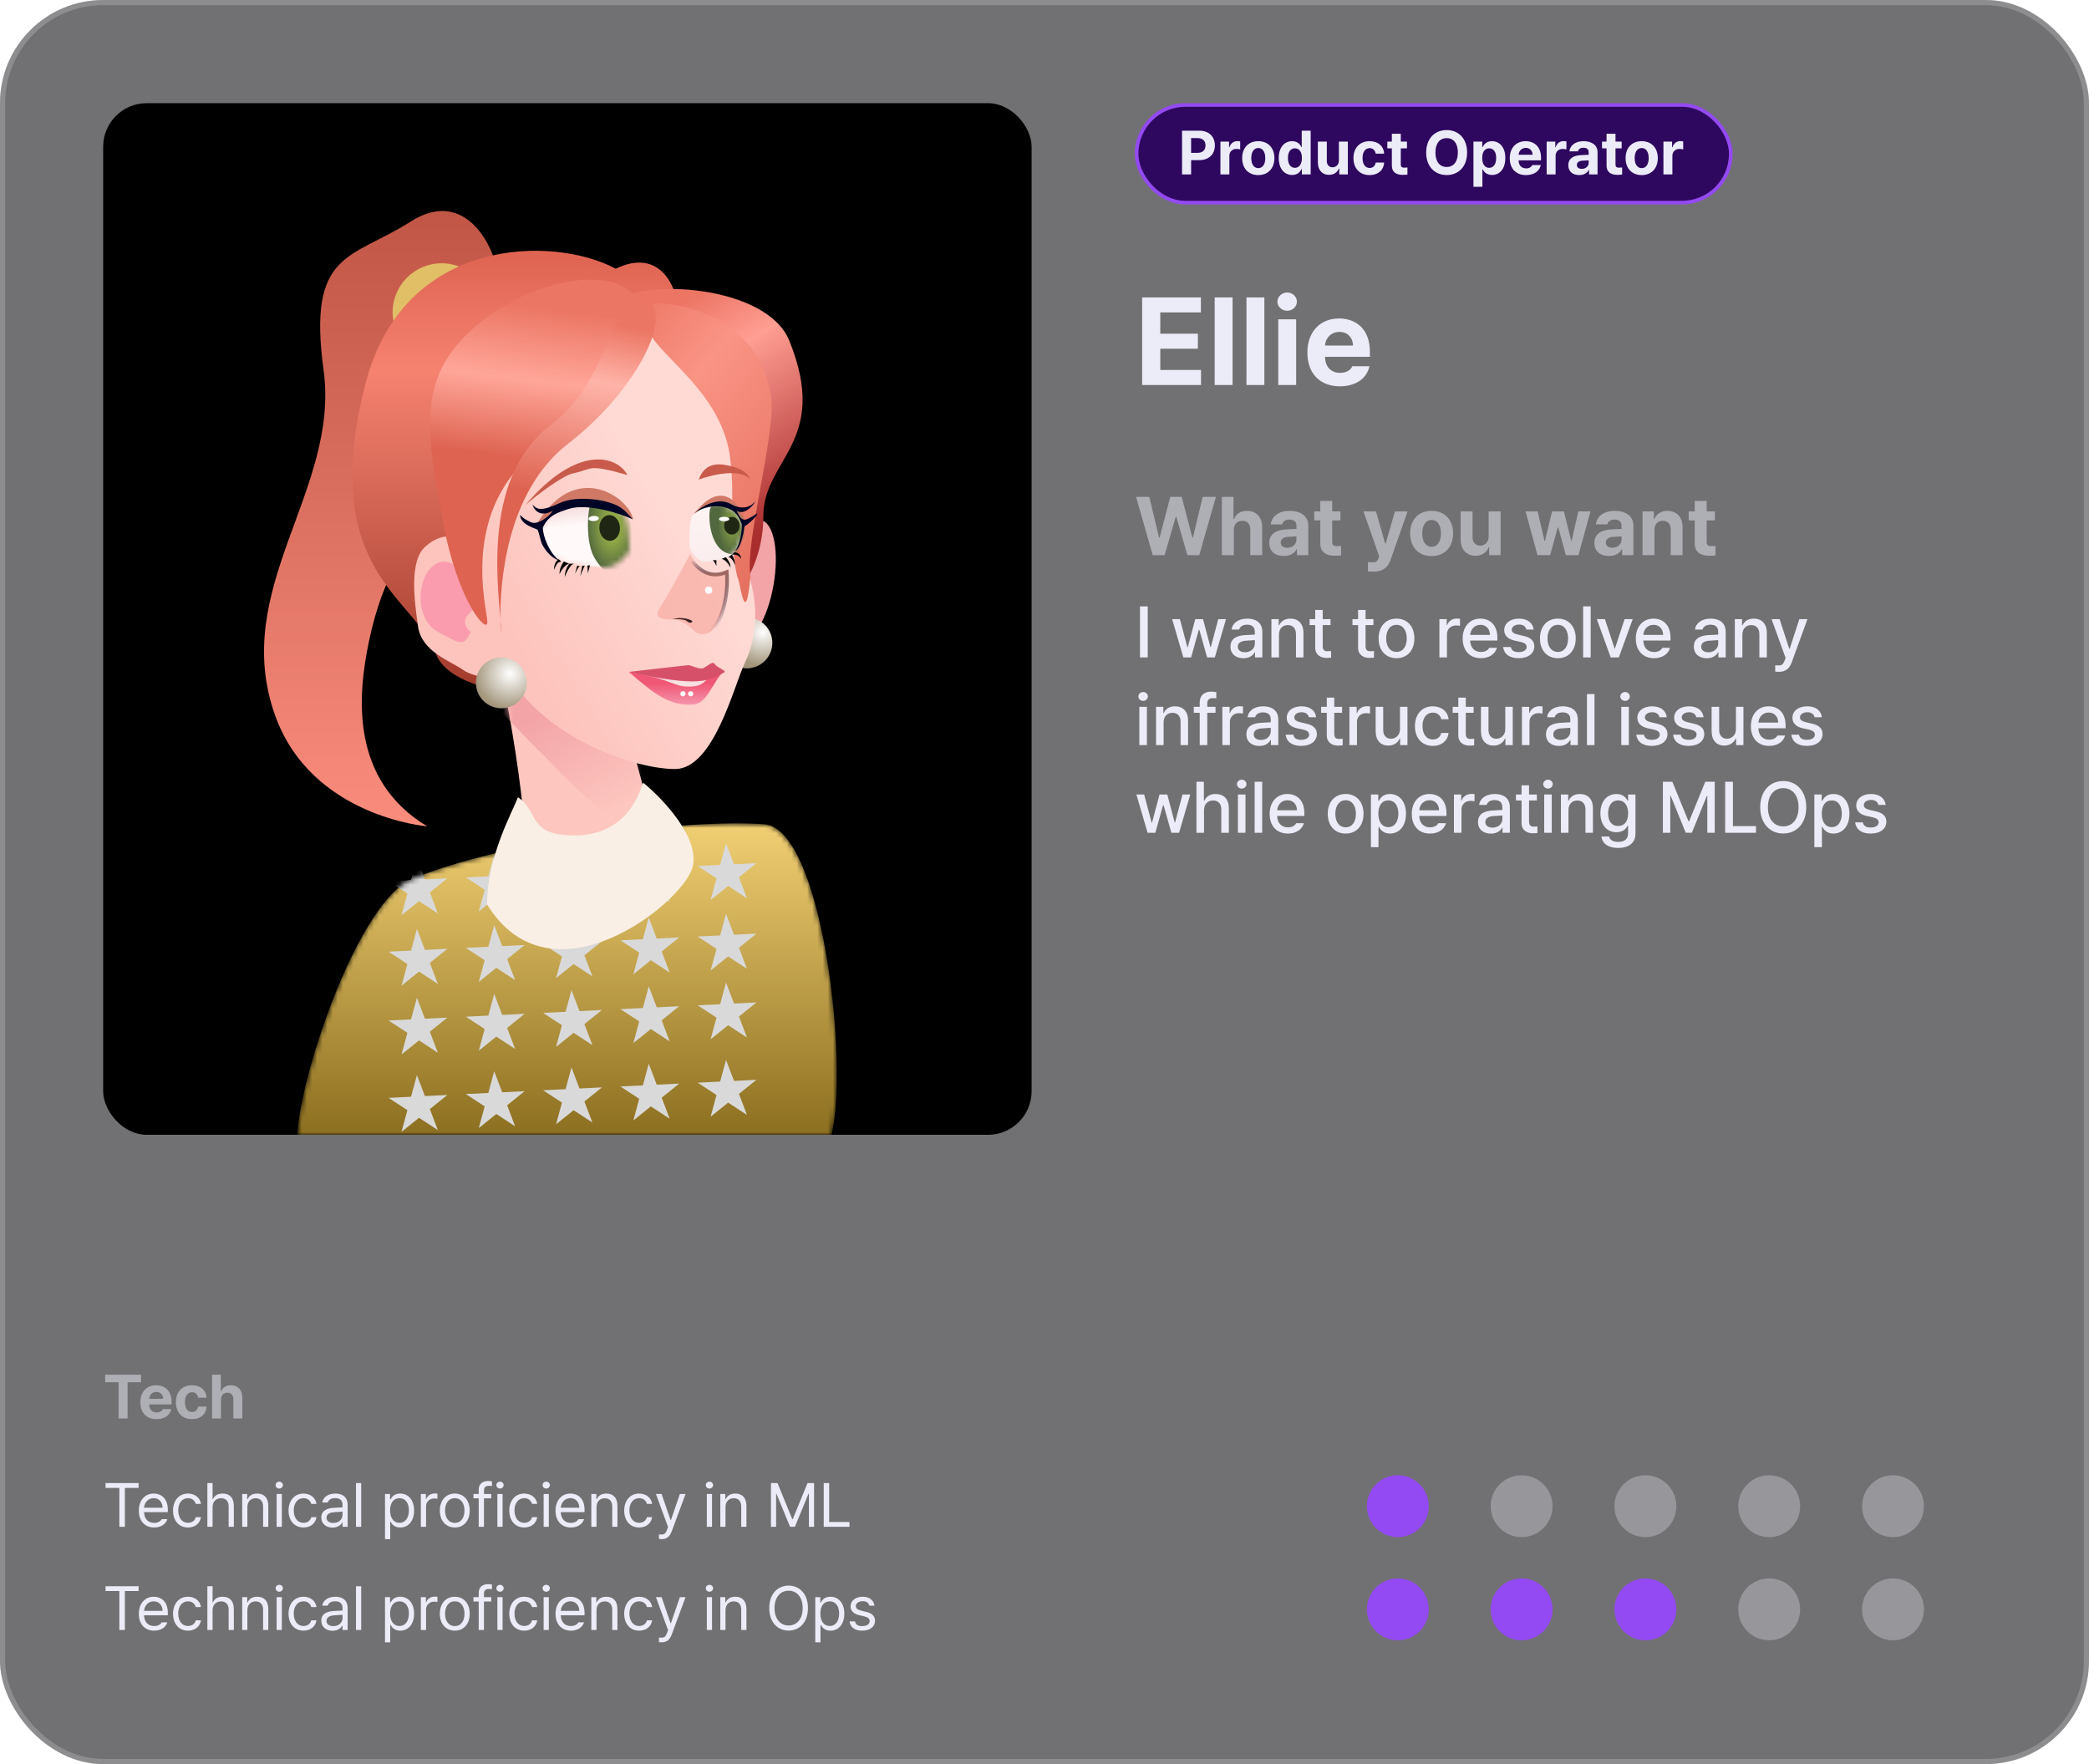 <svg width="405" height="342" viewBox="0 0 405 342" fill="none" xmlns="http://www.w3.org/2000/svg">
<g clip-path="url(#clip0_518_4633)">
<rect width="405" height="342" rx="20" fill="#131316" fill-opacity="0.6"/>
<rect x="20" y="20" width="180" height="200" rx="8.451" fill="black"/>
<ellipse cx="145.452" cy="112.648" rx="4.577" ry="11.972" transform="rotate(9.959 145.452 112.648)" fill="#F3A4A7"/>
<circle cx="144.803" cy="124.634" r="4.93" fill="url(#paint0_radial_518_4633)"/>
<path d="M100.063 172.52C104.57 169.985 99.359 140.243 96.189 125.689C103.349 125.689 117.809 126.323 118.373 128.858C118.936 131.394 125.415 155.267 128.584 166.887L112.387 193.999C106.401 187.896 95.556 175.056 100.063 172.52Z" fill="#FDC6BF"/>
<mask id="mask0_518_4633" style="mask-type:alpha" maskUnits="userSpaceOnUse" x="96" y="125" width="33" height="69">
<path d="M100.063 172.52C104.57 169.985 99.359 140.243 96.189 125.689C103.349 125.689 117.809 126.323 118.373 128.858C118.936 131.394 125.415 155.267 128.584 166.887L112.387 193.999C106.401 187.896 95.556 175.056 100.063 172.52Z" fill="#FDC6BF"/>
</mask>
<g mask="url(#mask0_518_4633)">
<path d="M127.528 132.732L132.458 162.309C132.458 162.309 125.768 166.887 109.57 150.69C93.373 134.492 89.5 129.563 89.5 129.563L93.725 119.352L127.528 132.732Z" fill="url(#paint1_linear_518_4633)"/>
</g>
<mask id="mask1_518_4633" style="mask-type:alpha" maskUnits="userSpaceOnUse" x="57" y="159" width="106" height="61">
<path d="M57.68 220C57.961 209.578 68.595 176.803 79.159 170.7C98.173 162.601 134.088 158.738 148.173 159.794C159.44 160.639 164.605 206.385 161.201 220H57.68Z" fill="url(#paint2_linear_518_4633)"/>
</mask>
<g mask="url(#mask1_518_4633)">
<path d="M57.68 220C57.961 209.578 68.595 176.803 79.159 170.7C98.173 162.601 134.088 158.738 148.173 159.794C159.44 160.639 164.605 206.385 161.201 220H57.68Z" fill="url(#paint3_linear_518_4633)"/>
<path d="M80.831 180.08L82.379 184.155L86.733 183.941L83.337 186.673L84.885 190.748L81.237 188.362L77.84 191.094L78.983 186.887L75.334 184.501L79.688 184.287L80.831 180.08Z" fill="#D9D9D9"/>
<path d="M95.813 179.345L97.362 183.419L101.716 183.206L98.319 185.938L99.868 190.013L96.22 187.626L92.823 190.358L93.965 186.152L90.317 183.765L94.671 183.552L95.813 179.345Z" fill="#D9D9D9"/>
<path d="M110.796 178.609L112.344 182.684L116.698 182.47L113.301 185.202L114.85 189.277L111.202 186.891L107.805 189.623L108.947 185.416L105.299 183.03L109.653 182.816L110.796 178.609Z" fill="#D9D9D9"/>
<path d="M125.776 177.874L127.325 181.949L131.679 181.735L128.282 184.467L129.831 188.542L126.182 186.156L122.786 188.888L123.928 184.681L120.28 182.294L124.634 182.081L125.776 177.874Z" fill="#D9D9D9"/>
<path d="M140.758 177.139L142.307 181.213L146.661 181L143.264 183.732L144.813 187.807L141.165 185.42L137.768 188.152L138.91 183.945L135.262 181.559L139.616 181.345L140.758 177.139Z" fill="#D9D9D9"/>
<path d="M80.831 166.419L82.379 170.494L86.733 170.28L83.337 173.012L84.885 177.087L81.237 174.701L77.84 177.433L78.983 173.226L75.334 170.839L79.688 170.626L80.831 166.419Z" fill="#D9D9D9"/>
<path d="M95.813 165.683L97.362 169.758L101.716 169.545L98.319 172.277L99.868 176.352L96.22 173.965L92.823 176.697L93.965 172.49L90.317 170.104L94.671 169.89L95.813 165.683Z" fill="#D9D9D9"/>
<path d="M110.796 164.948L112.344 169.023L116.698 168.809L113.301 171.541L114.85 175.616L111.202 173.23L107.805 175.962L108.947 171.755L105.299 169.369L109.653 169.155L110.796 164.948Z" fill="#D9D9D9"/>
<path d="M125.776 164.213L127.325 168.288L131.679 168.074L128.282 170.806L129.831 174.881L126.182 172.495L122.786 175.227L123.928 171.02L120.28 168.633L124.634 168.42L125.776 164.213Z" fill="#D9D9D9"/>
<path d="M140.758 163.477L142.307 167.552L146.661 167.339L143.264 170.071L144.813 174.146L141.165 171.759L137.768 174.491L138.91 170.284L135.262 167.898L139.616 167.684L140.758 163.477Z" fill="#D9D9D9"/>
<path d="M80.831 193.419L82.379 197.494L86.733 197.28L83.337 200.012L84.885 204.087L81.237 201.701L77.84 204.433L78.983 200.226L75.334 197.839L79.688 197.626L80.831 193.419Z" fill="#D9D9D9"/>
<path d="M95.813 192.683L97.362 196.758L101.716 196.545L98.319 199.277L99.868 203.352L96.22 200.965L92.823 203.697L93.965 199.49L90.317 197.104L94.671 196.89L95.813 192.683Z" fill="#D9D9D9"/>
<path d="M110.796 191.948L112.344 196.023L116.698 195.809L113.301 198.541L114.85 202.616L111.202 200.23L107.805 202.962L108.947 198.755L105.299 196.369L109.653 196.155L110.796 191.948Z" fill="#D9D9D9"/>
<path d="M125.776 191.213L127.325 195.288L131.679 195.074L128.282 197.806L129.831 201.881L126.182 199.495L122.786 202.227L123.928 198.02L120.28 195.633L124.634 195.42L125.776 191.213Z" fill="#D9D9D9"/>
<path d="M140.758 190.477L142.307 194.552L146.661 194.339L143.264 197.071L144.813 201.146L141.165 198.759L137.768 201.491L138.91 197.284L135.262 194.898L139.616 194.684L140.758 190.477Z" fill="#D9D9D9"/>
<path d="M80.831 208.419L82.379 212.494L86.733 212.28L83.337 215.012L84.885 219.087L81.237 216.701L77.84 219.433L78.983 215.226L75.334 212.839L79.688 212.626L80.831 208.419Z" fill="#D9D9D9"/>
<path d="M95.813 207.683L97.362 211.758L101.716 211.545L98.319 214.277L99.868 218.352L96.22 215.965L92.823 218.697L93.965 214.49L90.317 212.104L94.671 211.89L95.813 207.683Z" fill="#D9D9D9"/>
<path d="M110.796 206.948L112.344 211.023L116.698 210.809L113.301 213.541L114.85 217.616L111.202 215.23L107.805 217.962L108.947 213.755L105.299 211.369L109.653 211.155L110.796 206.948Z" fill="#D9D9D9"/>
<path d="M125.776 206.213L127.325 210.288L131.679 210.074L128.282 212.806L129.831 216.881L126.182 214.495L122.786 217.227L123.928 213.02L120.28 210.633L124.634 210.42L125.776 206.213Z" fill="#D9D9D9"/>
<path d="M140.758 205.477L142.307 209.552L146.661 209.339L143.264 212.071L144.813 216.146L141.165 213.759L137.768 216.491L138.91 212.284L135.262 209.898L139.616 209.684L140.758 205.477Z" fill="#D9D9D9"/>
</g>
<path d="M79.642 42.944C88.938 37.028 94.314 45.409 95.839 50.338C99.362 50.338 94.429 55.267 92.317 64.07C90.204 72.873 86.683 92.239 82.809 99.281C78.936 106.324 74.359 110.901 71.542 124.281C69.288 134.986 67.901 151.183 82.809 160.197C82.809 160.197 60.374 158.401 53.331 138.683C44.528 114.035 65.91 95.056 62.741 71.817C59.572 48.577 68.022 50.338 79.642 42.944Z" fill="url(#paint4_linear_518_4633)"/>
<circle cx="85.626" cy="60.549" r="9.507" fill="#E0BF66"/>
<path d="M70.789 74.633C78.113 45.619 107.408 45.642 119.38 52.098C128.111 47.873 131.166 55.972 131.402 59.493L113.444 129.915C112.69 136.957 87.62 135.478 84.521 126.746C80.648 115.83 61.634 110.901 70.789 74.633Z" fill="url(#paint5_linear_518_4633)"/>
<path d="M153 66C148.638 55.291 124.356 53.741 118.37 58.788C110.624 68.647 130.408 75.338 133.225 82.732C135.478 88.648 137.994 110.905 139.872 119.591C141.397 117.009 148 111 148 100C148 89 161 85.642 153 66Z" fill="url(#paint6_linear_518_4633)"/>
<path d="M145.835 94.351C146.68 89.281 146.539 82.378 135.976 68.293C125.412 54.209 100.415 69.703 95.837 76.041C91.26 82.379 91.26 105.971 89.849 104.915C88.438 103.858 85.624 103.154 82.455 105.971C79.286 108.788 80.342 116.534 81.046 121.464C81.75 126.394 87.384 128.154 89.849 129.915C91.821 131.323 97.009 131.91 99.356 132.027C106.872 143.59 123.372 149.09 130.872 149.09C138.372 149.09 142.269 133.009 144.372 128.59C147.409 122.209 146.635 115.52 144.872 110.59C143.225 105.984 144.779 100.689 145.835 94.351Z" fill="url(#paint7_linear_518_4633)"/>
<path d="M122.743 100.684C122.044 96.474 111.246 88.682 103.745 102.183C110.246 96.182 117.65 97.042 122.743 100.684Z" fill="#D07966"/>
<mask id="mask2_518_4633" style="mask-type:alpha" maskUnits="userSpaceOnUse" x="104" y="97" width="19" height="14">
<path d="M105.538 101.221C107.471 97.939 109.268 98.545 111.67 97.353C113.577 96.407 118.344 98.239 120.544 99.297C121.957 100.248 121.984 105.24 122.042 106.295C122.101 107.35 119.791 109.425 118.404 109.855C117.017 110.285 113.911 110.105 107.809 108.443C106.11 107.98 103.606 104.503 105.538 101.221Z" fill="url(#paint8_linear_518_4633)"/>
</mask>
<g mask="url(#mask2_518_4633)">
<path d="M105.538 101.221C107.47 97.939 109.267 98.544 111.669 97.352C113.576 96.406 118.343 98.238 120.543 99.297C121.957 100.248 121.983 105.24 122.042 106.295C122.1 107.349 119.79 109.424 118.403 109.854C117.017 110.284 109.273 109.419 107.808 108.443C106.343 107.466 103.605 104.503 105.538 101.221Z" fill="url(#paint9_linear_518_4633)"/>
<path d="M115.193 108.031C113.611 105.265 113.775 99.469 114.588 97.19C115.897 95.354 120.623 97.911 121.404 99.278C122.186 100.645 123.871 106.675 121.843 108.662C119.168 111.281 117.539 112.133 115.193 108.031Z" fill="url(#paint10_radial_518_4633)"/>
<ellipse cx="118.199" cy="102.354" rx="2" ry="2.5" transform="rotate(-3.195 118.199 102.354)" fill="#1F2714"/>
<ellipse cx="115.091" cy="100.525" rx="1" ry="0.5" transform="rotate(-3.195 115.091 100.525)" fill="white"/>
</g>
<path d="M108.504 108.683C106.534 107.381 105.213 103.825 105.245 102.295C106.3 99.854 108.25 99.334 110.179 98.683C113.73 97.482 120.252 99.523 122.679 100.683C121.903 99.874 120.966 98.517 119.246 97.823C115.983 96.505 111.204 96.269 108.504 97.528C104.379 99.452 103.973 98.487 103.23 97.823C103.66 99.21 104.989 100.264 107.176 99.013C106.532 100.107 104.163 101.895 102.898 101.227C101.634 100.559 101.872 100.784 100.818 99.841C100.929 101.838 104.048 102.474 104.208 102.706C104.508 103.14 104.788 104.999 105.179 105.683C105.569 106.366 106.679 108.183 108.504 108.683Z" fill="#000525"/>
<path d="M108.473 111.351C108.43 109.897 109.334 108.858 109.334 108.858L110.361 109.302C109.562 109.346 108.612 110.863 108.473 111.351Z" fill="black"/>
<path d="M107.422 110.468C107.338 108.97 108.309 108.415 108.309 108.415L108.836 108.886C108.037 108.931 107.866 109.441 107.422 110.468Z" fill="black"/>
<path d="M109.503 111.854C109.46 110.399 110.362 109.302 110.362 109.302L111.361 109.268C110.563 109.312 109.642 111.365 109.503 111.854Z" fill="black"/>
<path d="M111.472 111.243L111.888 109.717L112.388 109.711C111.917 110.238 111.472 111.243 111.472 111.243Z" fill="black"/>
<path d="M112.497 111.686C112.498 111.708 112.886 109.683 112.886 109.683L113.379 109.656C113.381 109.654 113.384 109.654 113.385 109.655L113.379 109.656C113.28 109.716 112.498 111.707 112.497 111.686Z" fill="black"/>
<path d="M113.968 111.126L113.885 109.628L114.384 109.6L113.968 111.126Z" fill="black"/>
<path d="M92.67 114.423C93.727 116.183 92.32 117.592 90.911 119C89.024 120.887 91.268 122.521 91.263 122.521C89.857 125.337 89.501 124.985 84.924 122.521C80.346 120.056 80.698 111.958 84.219 109.493C87.741 107.028 91.614 112.662 92.67 114.423Z" fill="#FA9CAE"/>
<path d="M129.64 130.952C134.41 131.25 135.963 131.66 137.872 130.591C135.407 132.703 137.651 133.607 134.922 133.769C130.456 134.035 124.2 132.434 122.598 130.248C124.566 131.232 127.078 130.792 129.64 130.952Z" fill="#F7E0E0"/>
<path d="M104.372 87.09C116.767 77.513 127.337 67.081 124.872 63.09C124.872 48.604 100.972 53.515 89.499 65.83C80.872 75.09 83.056 85.597 85.873 101.09C88.689 116.583 94.489 123.09 94.489 120.59C94.489 118.09 88.879 99.062 104.372 87.09Z" fill="url(#paint11_linear_518_4633)"/>
<g filter="url(#filter0_d_518_4633)">
<path d="M151.504 75C149.331 59.488 133.659 56.635 128.971 56.797C121.01 63.516 141.295 69.908 143.531 86.591C144.62 94.719 143.135 102.582 145.003 110.091C145.341 109.591 146.519 121.091 147.487 109.591C146.381 103.178 152.467 81.867 151.504 75Z" fill="url(#paint12_linear_518_4633)"/>
</g>
<path d="M101.873 97.903C111.873 86.09 119.644 88.316 121.642 92.086C113.669 89.823 115.009 90.965 111.077 91.777C109.126 92.18 104.114 95.927 101.873 97.903Z" fill="#C85B4B"/>
<path d="M144.313 101.39C143.69 96.993 139.247 92.683 134.247 100.183C140.849 97.249 139.25 97.673 144.313 101.39Z" fill="#D07966"/>
<path d="M143.596 100.732C142.304 98.005 141.227 98.611 139.72 97.702C138.524 96.981 135.675 98.784 134.368 99.799C133.537 100.683 133.691 104.974 133.691 105.883C133.691 106.792 135.146 108.496 136.007 108.799C136.868 109.102 141.227 108.307 142.088 107.398C142.95 106.489 144.888 103.459 143.596 100.732Z" fill="url(#paint13_linear_518_4633)"/>
<mask id="mask3_518_4633" style="mask-type:alpha" maskUnits="userSpaceOnUse" x="133" y="97" width="12" height="13">
<path d="M143.598 100.732C142.306 98.005 141.229 98.611 139.722 97.702C138.526 96.981 135.677 98.784 134.37 99.799C133.539 100.683 133.693 104.974 133.693 105.883C133.693 106.792 135.201 108.913 136.062 109.216C136.923 109.519 141.229 108.307 142.09 107.398C142.952 106.489 144.89 103.459 143.598 100.732Z" fill="#EDF1FA"/>
</mask>
<g mask="url(#mask3_518_4633)">
<path d="M144.044 104.653C145.422 102.714 144.618 98.391 144.044 96.472C143.182 94.957 138.127 97.34 137.697 98.552C137.266 99.764 137.356 107.503 142.483 107.503C145.3 107.503 142.321 107.077 144.044 104.653Z" fill="url(#paint14_radial_518_4633)"/>
</g>
<path d="M142.519 106.792C143.389 105.788 143.883 102.954 143.811 101.641C143.032 99.448 142.022 98.822 140.721 98.413C138.57 97.738 135.938 98.451 134.552 99.52C135.844 98.308 139.075 96.247 141.659 97.702C144.243 99.157 145.89 97.954 146.389 97.183C146.174 97.991 144.211 99.989 142.833 99.019C143.264 99.928 143.699 101.137 144.889 100.625C145.889 100.194 146.752 99.52 146.824 99.52C146.824 100.194 144.631 101.944 144.458 101.944C144.243 101.944 144.243 103.156 144.028 103.762C143.812 104.368 143.595 106.186 142.519 106.792Z" fill="#000525"/>
<ellipse cx="1.5" cy="1.721" rx="1.5" ry="1.721" transform="matrix(-1 0 0 1 143.389 100.194)" fill="#1F2714"/>
<ellipse cx="1" cy="0.43" rx="1" ry="0.43" transform="matrix(-1 0 0 1 141.389 100.194)" fill="white"/>
<path d="M142.513 109.61C142.479 108.358 141.889 107.509 141.889 107.509L141.196 108.018C141.896 108.018 142.367 109.196 142.513 109.61Z" fill="black"/>
<path d="M143.674 108.369C143.674 107.078 142.389 107.078 142.389 107.078L141.889 107.508H141.889C142.589 107.508 143.236 107.508 143.674 108.369Z" fill="black"/>
<path d="M141.639 110.089C141.605 108.838 140.696 108.018 140.696 108.018L139.889 108.368C140.589 108.368 141.493 109.676 141.639 110.089Z" fill="black"/>
<path d="M138.889 109.739V108.604H138.196C138.634 109.034 138.889 109.739 138.889 109.739Z" fill="black"/>
<path d="M135.477 92.969C138.448 91.889 143.654 90.818 145.491 92.969C144.85 91.347 143.022 90.549 140.555 90.128C138.089 89.707 136.323 90.541 135.477 92.969Z" fill="#C85B4B"/>
<path d="M100.416 154.563C99.359 157.38 94.43 166.042 94.43 175.338C106.754 195.408 132.106 175.338 134.218 168.295C135.909 162.662 128.585 154.915 124.711 151.746C124.125 152.92 122.058 161.957 111.331 161.957C102.176 161.957 104.641 157.38 100.416 154.563Z" fill="#F9EFE4"/>
<path d="M132.81 133.084C137.58 133.382 135.873 131.091 140.204 130.248C138.092 132.361 137.102 136.428 134.373 136.591C129.907 136.856 127.176 134.826 121.895 130.248C122.817 130.402 126.026 131.029 127.873 131.591C130.256 132.315 131.367 132.994 132.81 133.084Z" fill="url(#paint15_linear_518_4633)"/>
<circle cx="132.402" cy="134.5" r="0.5" fill="white"/>
<circle cx="133.902" cy="134.5" r="0.5" fill="white"/>
<circle cx="137.386" cy="114.422" r="0.704" fill="white"/>
<path d="M121.895 130.256C135.979 133.417 137.622 131.899 140.557 130.256C140.275 129.693 139.031 129.49 138.444 128.583C138.092 128.231 137.035 129.192 136.331 129.544C135.768 129.826 134.453 129.17 133.514 128.935L121.895 130.256Z" fill="#D7506A"/>
<g filter="url(#filter1_f_518_4633)">
<path d="M140.907 110.902C136.964 112.592 134.842 109.337 133.785 107.459C131.321 112.036 129.21 115.91 127.802 118.022C126.394 120.135 129.563 120.135 130.619 120.135C131.675 120.135 133.084 120.839 134.492 122.248C135.619 123.374 137.126 122.9 137.738 122.521C140.837 119.423 141.142 113.484 140.907 110.902Z" fill="#F5A69C" fill-opacity="0.6"/>
</g>
<path d="M133.49 107.591C134.547 109.469 136.965 112.592 140.909 110.901C141.144 113.484 140.838 119.423 137.74 122.521" stroke="url(#paint16_linear_518_4633)" stroke-width="0.704" stroke-linecap="round"/>
<path d="M130.344 120.056C132.034 119.492 133.865 120.055 134.217 120.407C134.217 120.759 133.659 120.904 133.161 120.407C132.809 120.055 130.931 119.938 130.344 120.056Z" fill="#3A2323"/>
<circle cx="137.388" cy="114.422" r="0.704" fill="white"/>
<circle cx="97.197" cy="132.38" r="4.93" fill="url(#paint17_radial_518_4633)"/>
<g filter="url(#filter2_d_518_4633)">
<path d="M126.658 57.503C129.122 61.494 122.552 74.426 110.158 84.003C98.01 93.391 96.92 111.421 97.016 118.044C97.1 119.059 97.158 119.893 97.158 120.503C97.158 120.827 97.042 119.868 97.016 118.044C96.341 109.915 94.003 90.161 106.658 80.503C120.038 70.292 116.876 53.92 126.658 57.503Z" fill="url(#paint18_linear_518_4633)"/>
</g>
<rect x="220.352" y="20.352" width="115.197" height="18.93" rx="9.465" fill="#2E075F"/>
<rect x="220.352" y="20.352" width="115.197" height="18.93" rx="9.465" stroke="#944AF2" stroke-width="0.704"/>
<path d="M229.166 33.817V25.333H232.494C234.422 25.333 235.529 26.523 235.529 28.192C235.529 29.886 234.404 31.052 232.447 31.052H230.924V33.817H229.166ZM230.924 29.634H232.166C233.209 29.634 233.719 29.048 233.713 28.192C233.719 27.349 233.209 26.78 232.166 26.774H230.924V29.634ZM236.607 33.817V27.454H238.283V28.556H238.354C238.582 27.776 239.174 27.36 239.889 27.36C240.064 27.36 240.287 27.384 240.439 27.419V28.966C240.275 28.913 239.941 28.872 239.701 28.872C238.916 28.872 238.336 29.417 238.342 30.196V33.817H236.607ZM243.943 33.946C242.021 33.94 240.82 32.622 240.826 30.653C240.82 28.69 242.021 27.372 243.943 27.372C245.871 27.372 247.066 28.69 247.072 30.653C247.066 32.622 245.871 33.94 243.943 33.946ZM242.584 30.653C242.584 31.767 243.047 32.593 243.955 32.599C244.84 32.593 245.309 31.767 245.303 30.653C245.309 29.534 244.84 28.696 243.955 28.696C243.047 28.696 242.584 29.534 242.584 30.653ZM250.506 33.923C249.053 33.923 247.916 32.769 247.916 30.642C247.916 28.462 249.1 27.372 250.506 27.372C251.572 27.372 252.082 28.005 252.311 28.52H252.369V25.333H254.104V33.817H252.393V32.798H252.311C252.07 33.325 251.543 33.923 250.506 33.923ZM249.697 30.63C249.691 31.755 250.166 32.534 251.045 32.54C251.912 32.534 252.404 31.778 252.404 30.63C252.404 29.487 251.918 28.755 251.045 28.755C250.16 28.755 249.691 29.523 249.697 30.63ZM259.576 31.11V27.454H261.311V33.817H259.646V32.669H259.576C259.289 33.407 258.604 33.899 257.643 33.899C256.371 33.899 255.498 32.997 255.498 31.509V27.454H257.232V31.204C257.232 31.96 257.666 32.429 258.346 32.435C258.979 32.429 259.576 31.977 259.576 31.11ZM265.518 33.946C263.566 33.94 262.395 32.593 262.4 30.653C262.395 28.708 263.59 27.372 265.518 27.372C267.158 27.372 268.271 28.327 268.342 29.786H266.713C266.607 29.159 266.197 28.726 265.541 28.72C264.709 28.726 264.158 29.423 264.158 30.63C264.158 31.86 264.697 32.563 265.541 32.563C266.15 32.563 266.602 32.183 266.713 31.509H268.342C268.266 32.95 267.205 33.94 265.518 33.946ZM272.771 27.454V28.755H271.576V31.86C271.57 32.37 271.822 32.493 272.174 32.505C272.35 32.505 272.654 32.487 272.865 32.47V33.841C272.678 33.87 272.367 33.905 271.939 33.899C270.686 33.905 269.83 33.343 269.842 32.106V28.755H268.963V27.454H269.842V25.931H271.576V27.454H272.771ZM284.432 29.575C284.432 32.347 282.715 33.935 280.471 33.935C278.209 33.935 276.498 32.335 276.498 29.575C276.498 26.804 278.209 25.216 280.471 25.216C282.715 25.216 284.432 26.804 284.432 29.575ZM278.291 29.575C278.291 31.386 279.152 32.37 280.471 32.376C281.777 32.37 282.645 31.386 282.639 29.575C282.645 27.759 281.777 26.78 280.471 26.774C279.152 26.78 278.291 27.759 278.291 29.575ZM285.662 36.208V27.454H287.373V28.52H287.443C287.684 28.005 288.188 27.372 289.26 27.372C290.666 27.372 291.844 28.462 291.838 30.642C291.844 32.769 290.713 33.923 289.26 33.923C288.223 33.923 287.689 33.325 287.443 32.798H287.396V36.208H285.662ZM287.361 30.63C287.355 31.778 287.848 32.534 288.709 32.54C289.594 32.534 290.074 31.755 290.068 30.63C290.074 29.523 289.605 28.755 288.709 28.755C287.842 28.755 287.355 29.487 287.361 30.63ZM295.846 33.946C293.895 33.94 292.699 32.681 292.705 30.665C292.699 28.702 293.912 27.372 295.775 27.372C297.445 27.372 298.764 28.427 298.764 30.595V31.087H294.416C294.416 32.048 294.984 32.64 295.881 32.645C296.473 32.64 296.895 32.382 297.064 32.001H298.717C298.471 33.179 297.416 33.94 295.846 33.946ZM294.416 29.997H297.123C297.117 29.224 296.584 28.667 295.811 28.673C295.014 28.667 294.451 29.265 294.416 29.997ZM299.854 33.817V27.454H301.529V28.556H301.6C301.828 27.776 302.42 27.36 303.135 27.36C303.311 27.36 303.533 27.384 303.686 27.419V28.966C303.521 28.913 303.188 28.872 302.947 28.872C302.162 28.872 301.582 29.417 301.588 30.196V33.817H299.854ZM304.049 32.036C304.055 30.618 305.191 30.155 306.416 30.079C306.873 30.05 307.729 30.009 307.998 29.997V29.481C307.992 28.948 307.629 28.644 306.979 28.638C306.387 28.644 306.018 28.907 305.924 29.341H304.271C304.377 28.239 305.338 27.372 307.025 27.372C308.414 27.372 309.727 27.993 309.721 29.528V33.817H308.08V32.938H308.033C307.723 33.524 307.113 33.94 306.17 33.935C304.951 33.94 304.055 33.296 304.049 32.036ZM305.713 31.989C305.713 32.476 306.105 32.733 306.662 32.739C307.453 32.733 308.004 32.218 307.998 31.544V31.081C307.734 31.093 306.99 31.134 306.697 31.157C306.094 31.21 305.713 31.497 305.713 31.989ZM314.396 27.454V28.755H313.201V31.86C313.195 32.37 313.447 32.493 313.799 32.505C313.975 32.505 314.279 32.487 314.49 32.47V33.841C314.303 33.87 313.992 33.905 313.564 33.899C312.311 33.905 311.455 33.343 311.467 32.106V28.755H310.588V27.454H311.467V25.931H313.201V27.454H314.396ZM318.275 33.946C316.354 33.94 315.152 32.622 315.158 30.653C315.152 28.69 316.354 27.372 318.275 27.372C320.203 27.372 321.398 28.69 321.404 30.653C321.398 32.622 320.203 33.94 318.275 33.946ZM316.916 30.653C316.916 31.767 317.379 32.593 318.287 32.599C319.172 32.593 319.641 31.767 319.635 30.653C319.641 29.534 319.172 28.696 318.287 28.696C317.379 28.696 316.916 29.534 316.916 30.653ZM322.494 33.817V27.454H324.17V28.556H324.24C324.469 27.776 325.061 27.36 325.775 27.36C325.951 27.36 326.174 27.384 326.326 27.419V28.966C326.162 28.913 325.828 28.872 325.588 28.872C324.803 28.872 324.223 29.417 324.229 30.196V33.817H322.494Z" fill="#ECECF8"/>
<path d="M221.43 74.634V57.665H232.82V60.571H224.945V64.696H232.234V67.603H224.945V71.728H232.844V74.634H221.43ZM238.961 57.665V74.634H235.492V57.665H238.961ZM245.125 57.665V74.634H241.656V57.665H245.125ZM247.82 74.634V61.907H251.289V74.634H247.82ZM247.656 58.485C247.656 57.501 248.512 56.716 249.555 56.704C250.586 56.716 251.441 57.501 251.43 58.485C251.441 59.446 250.586 60.243 249.555 60.243C248.512 60.243 247.656 59.446 247.656 58.485ZM259.75 74.892C255.848 74.88 253.457 72.36 253.469 68.329C253.457 64.403 255.883 61.743 259.609 61.743C262.949 61.743 265.586 63.852 265.586 68.189V69.173H256.891C256.891 71.095 258.027 72.278 259.82 72.29C261.004 72.278 261.848 71.763 262.188 71.001H265.492C265 73.356 262.891 74.88 259.75 74.892ZM256.891 66.993H262.305C262.293 65.446 261.227 64.333 259.68 64.345C258.086 64.333 256.961 65.528 256.891 66.993Z" fill="#ECECF8"/>
<path d="M223.484 107.634L220.25 96.321H222.812L224.719 104.228H224.812L226.891 96.321H229.094L231.172 104.243H231.266L233.172 96.321H235.734L232.5 107.634H230.203L228.047 100.165H227.953L225.781 107.634H223.484ZM239.203 102.728V107.634H236.891V96.321H239.141V100.634H239.234C239.625 99.642 240.477 99.04 241.766 99.04C243.539 99.04 244.703 100.235 244.703 102.228V107.634H242.391V102.634C242.391 101.579 241.828 100.962 240.859 100.962C239.883 100.962 239.203 101.61 239.203 102.728ZM246.078 105.259C246.086 103.368 247.602 102.751 249.234 102.649C249.844 102.61 250.984 102.556 251.344 102.54V101.853C251.336 101.142 250.852 100.735 249.984 100.728C249.195 100.735 248.703 101.087 248.578 101.665H246.375C246.516 100.196 247.797 99.04 250.047 99.04C251.898 99.04 253.648 99.868 253.641 101.915V107.634H251.453V106.462H251.391C250.977 107.243 250.164 107.798 248.906 107.79C247.281 107.798 246.086 106.938 246.078 105.259ZM248.297 105.196C248.297 105.845 248.82 106.188 249.562 106.196C250.617 106.188 251.352 105.501 251.344 104.603V103.985C250.992 104.001 250 104.056 249.609 104.087C248.805 104.157 248.297 104.54 248.297 105.196ZM259.875 99.149V100.884H258.281V105.024C258.273 105.704 258.609 105.868 259.078 105.884C259.312 105.884 259.719 105.86 260 105.837V107.665C259.75 107.704 259.336 107.751 258.766 107.743C257.094 107.751 255.953 107.001 255.969 105.353V100.884H254.797V99.149H255.969V97.118H258.281V99.149H259.875ZM266.375 110.821C265.922 110.813 265.5 110.806 265.203 110.774V108.978C265.5 109.001 265.852 109.009 266.141 109.009C266.602 109.009 266.969 108.962 267.25 108.228L267.391 107.868L264.344 99.149H266.766L268.547 105.399H268.641L270.438 99.149H272.891L269.578 108.571C269.094 109.938 268.164 110.813 266.375 110.821ZM277.547 107.806C274.984 107.798 273.383 106.04 273.391 103.415C273.383 100.798 274.984 99.04 277.547 99.04C280.117 99.04 281.711 100.798 281.719 103.415C281.711 106.04 280.117 107.798 277.547 107.806ZM275.734 103.415C275.734 104.899 276.352 106.001 277.562 106.009C278.742 106.001 279.367 104.899 279.359 103.415C279.367 101.923 278.742 100.806 277.562 100.806C276.352 100.806 275.734 101.923 275.734 103.415ZM288.609 104.024V99.149H290.922V107.634H288.703V106.103H288.609C288.227 107.087 287.312 107.743 286.031 107.743C284.336 107.743 283.172 106.54 283.172 104.556V99.149H285.484V104.149C285.484 105.157 286.062 105.782 286.969 105.79C287.812 105.782 288.609 105.181 288.609 104.024ZM298.078 107.634L295.766 99.149H298.109L299.438 104.884H299.516L300.906 99.149H303.203L304.609 104.853H304.688L306 99.149H308.344L306.016 107.634H303.578L302.109 102.243H302L300.531 107.634H298.078ZM309.109 105.259C309.117 103.368 310.633 102.751 312.266 102.649C312.875 102.61 314.016 102.556 314.375 102.54V101.853C314.367 101.142 313.883 100.735 313.016 100.728C312.227 100.735 311.734 101.087 311.609 101.665H309.406C309.547 100.196 310.828 99.04 313.078 99.04C314.93 99.04 316.68 99.868 316.672 101.915V107.634H314.484V106.462H314.422C314.008 107.243 313.195 107.798 311.938 107.79C310.312 107.798 309.117 106.938 309.109 105.259ZM311.328 105.196C311.328 105.845 311.852 106.188 312.594 106.196C313.648 106.188 314.383 105.501 314.375 104.603V103.985C314.023 104.001 313.031 104.056 312.641 104.087C311.836 104.157 311.328 104.54 311.328 105.196ZM320.75 102.728V107.634H318.438V99.149H320.641V100.634H320.734C321.117 99.657 322.023 99.04 323.281 99.04C325.055 99.04 326.211 100.251 326.203 102.228V107.634H323.906V102.634C323.898 101.587 323.336 100.962 322.375 100.962C321.414 100.962 320.75 101.61 320.75 102.728ZM332.469 99.149V100.884H330.875V105.024C330.867 105.704 331.203 105.868 331.672 105.884C331.906 105.884 332.312 105.86 332.594 105.837V107.665C332.344 107.704 331.93 107.751 331.359 107.743C329.688 107.751 328.547 107.001 328.562 105.353V100.884H327.391V99.149H328.562V97.118H330.875V99.149H332.469Z" fill="#ECECF8" fill-opacity="0.5"/>
<path d="M222.516 117.553V127.451H221.012V117.553H222.516ZM229.42 127.451L227.246 120.027H228.75L230.199 125.469H230.281L231.73 120.027H233.234L234.67 125.441H234.752L236.188 120.027H237.691L235.518 127.451H234.027L232.523 122.105H232.414L230.924 127.451H229.42ZM238.553 125.359C238.546 123.664 239.988 123.227 241.328 123.131C241.82 123.104 242.935 123.042 243.276 123.028L243.27 122.434C243.276 121.593 242.757 121.107 241.766 121.107C240.904 121.107 240.385 121.504 240.234 122.051H238.785C238.915 120.82 240.063 119.932 241.82 119.932C243.003 119.932 244.726 120.362 244.732 122.516V127.451H243.311V126.439H243.256C242.969 126.993 242.285 127.615 241.055 127.615C239.646 127.615 238.546 126.809 238.553 125.359ZM239.975 125.373C239.975 126.084 240.562 126.446 241.383 126.453C242.572 126.446 243.283 125.653 243.283 124.771L243.276 124.095C242.941 124.115 241.882 124.19 241.533 124.211C240.576 124.279 239.975 124.642 239.975 125.373ZM247.959 123.049V127.451H246.496V120.027H247.904V121.244H247.986C248.335 120.444 249.066 119.932 250.174 119.932C251.698 119.932 252.71 120.896 252.703 122.734V127.451H251.254V122.912C251.247 121.832 250.666 121.189 249.682 121.189C248.677 121.189 247.959 121.866 247.959 123.049ZM257.953 120.027V121.189H256.436V125.264C256.442 126.104 256.853 126.255 257.324 126.262C257.536 126.262 257.857 126.241 258.062 126.221V127.492C257.864 127.52 257.55 127.547 257.146 127.547C256.005 127.547 254.973 126.918 254.986 125.564V121.189H253.893V120.027H254.986V118.25H256.436V120.027H257.953ZM266.266 120.027V121.189H264.748V125.264C264.755 126.104 265.165 126.255 265.637 126.262C265.849 126.262 266.17 126.241 266.375 126.221V127.492C266.177 127.52 265.862 127.547 265.459 127.547C264.317 127.547 263.285 126.918 263.299 125.564V121.189H262.205V120.027H263.299V118.25H264.748V120.027H266.266ZM270.75 127.602C268.645 127.602 267.271 126.07 267.277 123.773C267.271 121.463 268.645 119.932 270.75 119.932C272.842 119.932 274.209 121.463 274.209 123.773C274.209 126.07 272.842 127.602 270.75 127.602ZM268.74 123.773C268.74 125.188 269.39 126.385 270.75 126.385C272.09 126.385 272.732 125.188 272.732 123.773C272.732 122.352 272.09 121.142 270.75 121.135C269.39 121.142 268.74 122.352 268.74 123.773ZM279.062 127.451V120.027H280.471V121.203H280.553C280.826 120.41 281.571 119.911 282.439 119.918C282.617 119.911 282.904 119.932 283.055 119.945V121.34C282.932 121.312 282.59 121.251 282.289 121.258C281.277 121.251 280.525 121.955 280.525 122.926V127.451H279.062ZM287.102 127.602C284.914 127.602 283.567 126.091 283.574 123.787C283.567 121.504 284.935 119.932 287.006 119.932C288.694 119.932 290.301 120.978 290.301 123.664V124.184H285.023C285.064 125.599 285.898 126.398 287.115 126.398C287.942 126.398 288.482 126.043 288.729 125.592H290.205C289.877 126.795 288.735 127.602 287.102 127.602ZM285.03 123.09H288.865C288.865 121.962 288.134 121.128 287.02 121.135C285.851 121.128 285.092 122.044 285.03 123.09ZM295.92 122.051C295.783 121.463 295.318 121.08 294.512 121.08C293.678 121.08 293.083 121.511 293.09 122.078C293.083 122.516 293.432 122.83 294.252 123.021L295.428 123.295C296.795 123.603 297.458 124.252 297.465 125.305C297.458 126.645 296.323 127.602 294.43 127.602C292.646 127.602 291.593 126.809 291.408 125.428H292.898C293.028 126.098 293.534 126.433 294.416 126.426C295.359 126.433 295.968 126.036 295.975 125.414C295.968 124.936 295.612 124.628 294.826 124.443L293.664 124.197C292.324 123.903 291.627 123.186 291.627 122.16C291.627 120.841 292.775 119.932 294.498 119.932C296.152 119.932 297.185 120.772 297.328 122.051H295.92ZM302.031 127.602C299.926 127.602 298.552 126.07 298.559 123.773C298.552 121.463 299.926 119.932 302.031 119.932C304.123 119.932 305.49 121.463 305.49 123.773C305.49 126.07 304.123 127.602 302.031 127.602ZM300.021 123.773C300.021 125.188 300.671 126.385 302.031 126.385C303.371 126.385 304.014 125.188 304.014 123.773C304.014 122.352 303.371 121.142 302.031 121.135C300.671 121.142 300.021 122.352 300.021 123.773ZM308.389 117.553V127.451H306.926V117.553H308.389ZM316.537 120.027L313.844 127.451H312.271L309.578 120.027H311.15L313.023 125.729H313.092L314.965 120.027H316.537ZM320.666 127.602C318.479 127.602 317.132 126.091 317.139 123.787C317.132 121.504 318.499 119.932 320.57 119.932C322.259 119.932 323.865 120.978 323.865 123.664V124.184H318.588C318.629 125.599 319.463 126.398 320.68 126.398C321.507 126.398 322.047 126.043 322.293 125.592H323.77C323.441 126.795 322.3 127.602 320.666 127.602ZM318.595 123.09H322.43C322.43 121.962 321.698 121.128 320.584 121.135C319.415 121.128 318.656 122.044 318.595 123.09ZM328.391 125.359C328.384 123.664 329.826 123.227 331.166 123.131C331.658 123.104 332.772 123.042 333.114 123.028L333.107 122.434C333.114 121.593 332.595 121.107 331.604 121.107C330.742 121.107 330.223 121.504 330.072 122.051H328.623C328.753 120.82 329.901 119.932 331.658 119.932C332.841 119.932 334.563 120.362 334.57 122.516V127.451H333.148V126.439H333.094C332.807 126.993 332.123 127.615 330.893 127.615C329.484 127.615 328.384 126.809 328.391 125.359ZM329.812 125.373C329.812 126.084 330.4 126.446 331.221 126.453C332.41 126.446 333.121 125.653 333.121 124.771L333.114 124.095C332.779 124.115 331.72 124.19 331.371 124.211C330.414 124.279 329.812 124.642 329.812 125.373ZM337.797 123.049V127.451H336.334V120.027H337.742V121.244H337.824C338.173 120.444 338.904 119.932 340.012 119.932C341.536 119.932 342.548 120.896 342.541 122.734V127.451H341.092V122.912C341.085 121.832 340.504 121.189 339.52 121.189C338.515 121.189 337.797 121.866 337.797 123.049ZM344.947 130.24C344.646 130.233 344.353 130.227 344.168 130.199V128.982C344.332 128.996 344.619 129.003 344.824 129.01C345.275 129.003 345.651 128.976 346 128.039L346.178 127.547L343.457 120.027H345.016L346.889 125.783H346.971L348.844 120.027H350.416L347.354 128.436C346.923 129.611 346.171 130.233 344.947 130.24ZM220.889 144.451V137.027H222.352V144.451H220.889ZM220.697 135.018C220.704 134.539 221.121 134.156 221.627 134.156C222.126 134.156 222.543 134.539 222.543 135.018C222.543 135.496 222.126 135.886 221.627 135.879C221.121 135.886 220.704 135.496 220.697 135.018ZM225.592 140.049V144.451H224.129V137.027H225.537V138.244H225.619C225.968 137.444 226.699 136.932 227.807 136.932C229.331 136.932 230.343 137.896 230.336 139.734V144.451H228.887V139.912C228.88 138.832 228.299 138.189 227.314 138.189C226.31 138.189 225.592 138.866 225.592 140.049ZM235.654 137.027V138.189H234.055V144.451H232.592V138.189H231.443V137.027H232.592V136.166C232.599 134.84 233.446 134.088 234.807 134.088C235.155 134.088 235.518 134.129 235.805 134.184V135.4C235.531 135.359 235.319 135.346 235.189 135.346C234.417 135.346 234.055 135.66 234.055 136.385V137.027H235.654ZM236.98 144.451V137.027H238.389V138.203H238.471C238.744 137.41 239.489 136.911 240.357 136.918C240.535 136.911 240.822 136.932 240.973 136.945V138.34C240.85 138.312 240.508 138.251 240.207 138.258C239.195 138.251 238.443 138.955 238.443 139.926V144.451H236.98ZM241.643 142.359C241.636 140.664 243.078 140.227 244.418 140.131C244.91 140.104 246.024 140.042 246.366 140.028L246.359 139.434C246.366 138.593 245.847 138.107 244.855 138.107C243.994 138.107 243.475 138.504 243.324 139.051H241.875C242.005 137.82 243.153 136.932 244.91 136.932C246.093 136.932 247.815 137.362 247.822 139.516V144.451H246.4V143.439H246.346C246.059 143.993 245.375 144.615 244.145 144.615C242.736 144.615 241.636 143.809 241.643 142.359ZM243.064 142.373C243.064 143.084 243.652 143.446 244.473 143.453C245.662 143.446 246.373 142.653 246.373 141.771L246.366 141.095C246.031 141.115 244.972 141.19 244.623 141.211C243.666 141.279 243.064 141.642 243.064 142.373ZM253.756 139.051C253.619 138.463 253.154 138.08 252.348 138.08C251.514 138.08 250.919 138.511 250.926 139.078C250.919 139.516 251.268 139.83 252.088 140.021L253.264 140.295C254.631 140.603 255.294 141.252 255.301 142.305C255.294 143.645 254.159 144.602 252.266 144.602C250.481 144.602 249.429 143.809 249.244 142.428H250.734C250.864 143.098 251.37 143.433 252.252 143.426C253.195 143.433 253.804 143.036 253.811 142.414C253.804 141.936 253.448 141.628 252.662 141.443L251.5 141.197C250.16 140.903 249.463 140.186 249.463 139.16C249.463 137.841 250.611 136.932 252.334 136.932C253.988 136.932 255.021 137.772 255.164 139.051H253.756ZM260.195 137.027V138.189H258.678V142.264C258.685 143.104 259.095 143.255 259.566 143.262C259.778 143.262 260.1 143.241 260.305 143.221V144.492C260.106 144.52 259.792 144.547 259.389 144.547C258.247 144.547 257.215 143.918 257.229 142.564V138.189H256.135V137.027H257.229V135.25H258.678V137.027H260.195ZM261.617 144.451V137.027H263.025V138.203H263.107C263.381 137.41 264.126 136.911 264.994 136.918C265.172 136.911 265.459 136.932 265.609 136.945V138.34C265.486 138.312 265.145 138.251 264.844 138.258C263.832 138.251 263.08 138.955 263.08 139.926V144.451H261.617ZM271.42 141.361V137.027H272.869V144.451H271.447V143.166H271.365C271.023 143.959 270.265 144.547 269.15 144.547C267.715 144.547 266.703 143.583 266.703 141.744V137.027H268.166V141.566C268.166 142.578 268.781 143.221 269.67 143.221C270.483 143.221 271.42 142.626 271.42 141.361ZM277.791 144.602C275.624 144.602 274.312 143.009 274.318 140.773C274.312 138.511 275.672 136.932 277.764 136.932C279.459 136.932 280.683 137.93 280.84 139.434H279.418C279.268 138.736 278.714 138.155 277.791 138.148C276.588 138.155 275.781 139.153 275.781 140.732C275.781 142.359 276.567 143.364 277.791 143.357C278.618 143.364 279.233 142.899 279.418 142.1H280.84C280.683 143.542 279.541 144.602 277.791 144.602ZM285.693 137.027V138.189H284.176V142.264C284.183 143.104 284.593 143.255 285.064 143.262C285.276 143.262 285.598 143.241 285.803 143.221V144.492C285.604 144.52 285.29 144.547 284.887 144.547C283.745 144.547 282.713 143.918 282.727 142.564V138.189H281.633V137.027H282.727V135.25H284.176V137.027H285.693ZM291.832 141.361V137.027H293.281V144.451H291.859V143.166H291.777C291.436 143.959 290.677 144.547 289.562 144.547C288.127 144.547 287.115 143.583 287.115 141.744V137.027H288.578V141.566C288.578 142.578 289.193 143.221 290.082 143.221C290.896 143.221 291.832 142.626 291.832 141.361ZM295.059 144.451V137.027H296.467V138.203H296.549C296.822 137.41 297.567 136.911 298.436 136.918C298.613 136.911 298.9 136.932 299.051 136.945V138.34C298.928 138.312 298.586 138.251 298.285 138.258C297.273 138.251 296.521 138.955 296.521 139.926V144.451H295.059ZM299.721 142.359C299.714 140.664 301.156 140.227 302.496 140.131C302.988 140.104 304.103 140.042 304.444 140.028L304.438 139.434C304.444 138.593 303.925 138.107 302.934 138.107C302.072 138.107 301.553 138.504 301.402 139.051H299.953C300.083 137.82 301.231 136.932 302.988 136.932C304.171 136.932 305.894 137.362 305.9 139.516V144.451H304.479V143.439H304.424C304.137 143.993 303.453 144.615 302.223 144.615C300.814 144.615 299.714 143.809 299.721 142.359ZM301.143 142.373C301.143 143.084 301.73 143.446 302.551 143.453C303.74 143.446 304.451 142.653 304.451 141.771L304.444 141.095C304.109 141.115 303.05 141.19 302.701 141.211C301.744 141.279 301.143 141.642 301.143 142.373ZM309.127 134.553V144.451H307.664V134.553H309.127ZM314.322 144.451V137.027H315.785V144.451H314.322ZM314.131 135.018C314.138 134.539 314.555 134.156 315.061 134.156C315.56 134.156 315.977 134.539 315.977 135.018C315.977 135.496 315.56 135.886 315.061 135.879C314.555 135.886 314.138 135.496 314.131 135.018ZM321.732 139.051C321.596 138.463 321.131 138.08 320.324 138.08C319.49 138.08 318.896 138.511 318.902 139.078C318.896 139.516 319.244 139.83 320.064 140.021L321.24 140.295C322.607 140.603 323.271 141.252 323.277 142.305C323.271 143.645 322.136 144.602 320.242 144.602C318.458 144.602 317.405 143.809 317.221 142.428H318.711C318.841 143.098 319.347 143.433 320.229 143.426C321.172 143.433 321.78 143.036 321.787 142.414C321.78 141.936 321.425 141.628 320.639 141.443L319.477 141.197C318.137 140.903 317.439 140.186 317.439 139.16C317.439 137.841 318.588 136.932 320.311 136.932C321.965 136.932 322.997 137.772 323.141 139.051H321.732ZM328.869 139.051C328.732 138.463 328.268 138.08 327.461 138.08C326.627 138.08 326.032 138.511 326.039 139.078C326.032 139.516 326.381 139.83 327.201 140.021L328.377 140.295C329.744 140.603 330.407 141.252 330.414 142.305C330.407 143.645 329.272 144.602 327.379 144.602C325.595 144.602 324.542 143.809 324.357 142.428H325.848C325.978 143.098 326.483 143.433 327.365 143.426C328.309 143.433 328.917 143.036 328.924 142.414C328.917 141.936 328.562 141.628 327.775 141.443L326.613 141.197C325.273 140.903 324.576 140.186 324.576 139.16C324.576 137.841 325.725 136.932 327.447 136.932C329.102 136.932 330.134 137.772 330.277 139.051H328.869ZM336.553 141.361V137.027H338.002V144.451H336.58V143.166H336.498C336.156 143.959 335.397 144.547 334.283 144.547C332.848 144.547 331.836 143.583 331.836 141.744V137.027H333.299V141.566C333.299 142.578 333.914 143.221 334.803 143.221C335.616 143.221 336.553 142.626 336.553 141.361ZM342.979 144.602C340.791 144.602 339.444 143.091 339.451 140.787C339.444 138.504 340.812 136.932 342.883 136.932C344.571 136.932 346.178 137.978 346.178 140.664V141.184H340.9C340.941 142.599 341.775 143.398 342.992 143.398C343.819 143.398 344.359 143.043 344.605 142.592H346.082C345.754 143.795 344.612 144.602 342.979 144.602ZM340.907 140.09H344.742C344.742 138.962 344.011 138.128 342.896 138.135C341.728 138.128 340.969 139.044 340.907 140.09ZM351.797 139.051C351.66 138.463 351.195 138.08 350.389 138.08C349.555 138.08 348.96 138.511 348.967 139.078C348.96 139.516 349.309 139.83 350.129 140.021L351.305 140.295C352.672 140.603 353.335 141.252 353.342 142.305C353.335 143.645 352.2 144.602 350.307 144.602C348.522 144.602 347.47 143.809 347.285 142.428H348.775C348.905 143.098 349.411 143.433 350.293 143.426C351.236 143.433 351.845 143.036 351.852 142.414C351.845 141.936 351.489 141.628 350.703 141.443L349.541 141.197C348.201 140.903 347.504 140.186 347.504 139.16C347.504 137.841 348.652 136.932 350.375 136.932C352.029 136.932 353.062 137.772 353.205 139.051H351.797ZM222.488 161.451L220.314 154.027H221.818L223.268 159.469H223.35L224.799 154.027H226.303L227.738 159.441H227.82L229.256 154.027H230.76L228.586 161.451H227.096L225.592 156.105H225.482L223.992 161.451H222.488ZM233.426 157.049V161.451H231.963V151.553H233.398V155.244H233.494C233.843 154.438 234.54 153.932 235.695 153.932C237.22 153.932 238.238 154.875 238.238 156.734V161.451H236.775V156.912C236.775 155.818 236.188 155.189 235.203 155.189C234.171 155.189 233.426 155.866 233.426 157.049ZM240.002 161.451V154.027H241.465V161.451H240.002ZM239.811 152.018C239.817 151.539 240.234 151.156 240.74 151.156C241.239 151.156 241.656 151.539 241.656 152.018C241.656 152.496 241.239 152.886 240.74 152.879C240.234 152.886 239.817 152.496 239.811 152.018ZM244.705 151.553V161.451H243.242V151.553H244.705ZM249.682 161.602C247.494 161.602 246.147 160.091 246.154 157.787C246.147 155.504 247.515 153.932 249.586 153.932C251.274 153.932 252.881 154.978 252.881 157.664V158.184H247.604C247.645 159.599 248.479 160.398 249.695 160.398C250.522 160.398 251.062 160.043 251.309 159.592H252.785C252.457 160.795 251.315 161.602 249.682 161.602ZM247.61 157.09H251.445C251.445 155.962 250.714 155.128 249.6 155.135C248.431 155.128 247.672 156.044 247.61 157.09ZM260.893 161.602C258.787 161.602 257.413 160.07 257.42 157.773C257.413 155.463 258.787 153.932 260.893 153.932C262.984 153.932 264.352 155.463 264.352 157.773C264.352 160.07 262.984 161.602 260.893 161.602ZM258.883 157.773C258.883 159.188 259.532 160.385 260.893 160.385C262.232 160.385 262.875 159.188 262.875 157.773C262.875 156.352 262.232 155.142 260.893 155.135C259.532 155.142 258.883 156.352 258.883 157.773ZM265.787 164.24V154.027H267.209V155.23H267.332C267.592 154.766 268.091 153.932 269.465 153.932C271.263 153.932 272.582 155.34 272.582 157.76C272.582 160.152 271.276 161.595 269.479 161.602C268.132 161.595 267.599 160.774 267.332 160.289H267.25V164.24H265.787ZM267.223 157.732C267.223 159.291 267.906 160.351 269.15 160.357C270.436 160.351 271.105 159.223 271.105 157.732C271.105 156.27 270.456 155.169 269.15 155.176C267.893 155.169 267.223 156.188 267.223 157.732ZM277.23 161.602C275.043 161.602 273.696 160.091 273.703 157.787C273.696 155.504 275.063 153.932 277.135 153.932C278.823 153.932 280.43 154.978 280.43 157.664V158.184H275.152C275.193 159.599 276.027 160.398 277.244 160.398C278.071 160.398 278.611 160.043 278.857 159.592H280.334C280.006 160.795 278.864 161.602 277.23 161.602ZM275.159 157.09H278.994C278.994 155.962 278.263 155.128 277.148 155.135C275.979 155.128 275.221 156.044 275.159 157.09ZM281.879 161.451V154.027H283.287V155.203H283.369C283.643 154.41 284.388 153.911 285.256 153.918C285.434 153.911 285.721 153.932 285.871 153.945V155.34C285.748 155.312 285.406 155.251 285.105 155.258C284.094 155.251 283.342 155.955 283.342 156.926V161.451H281.879ZM286.541 159.359C286.534 157.664 287.977 157.227 289.316 157.131C289.809 157.104 290.923 157.042 291.265 157.028L291.258 156.434C291.265 155.593 290.745 155.107 289.754 155.107C288.893 155.107 288.373 155.504 288.223 156.051H286.773C286.903 154.82 288.052 153.932 289.809 153.932C290.991 153.932 292.714 154.362 292.721 156.516V161.451H291.299V160.439H291.244C290.957 160.993 290.273 161.615 289.043 161.615C287.635 161.615 286.534 160.809 286.541 159.359ZM287.963 159.373C287.963 160.084 288.551 160.446 289.371 160.453C290.561 160.446 291.271 159.653 291.271 158.771L291.265 158.095C290.93 158.115 289.87 158.19 289.521 158.211C288.564 158.279 287.963 158.642 287.963 159.373ZM297.957 154.027V155.189H296.439V159.264C296.446 160.104 296.856 160.255 297.328 160.262C297.54 160.262 297.861 160.241 298.066 160.221V161.492C297.868 161.52 297.554 161.547 297.15 161.547C296.009 161.547 294.977 160.918 294.99 159.564V155.189H293.896V154.027H294.99V152.25H296.439V154.027H297.957ZM299.379 161.451V154.027H300.842V161.451H299.379ZM299.188 152.018C299.194 151.539 299.611 151.156 300.117 151.156C300.616 151.156 301.033 151.539 301.033 152.018C301.033 152.496 300.616 152.886 300.117 152.879C299.611 152.886 299.194 152.496 299.188 152.018ZM304.082 157.049V161.451H302.619V154.027H304.027V155.244H304.109C304.458 154.444 305.189 153.932 306.297 153.932C307.821 153.932 308.833 154.896 308.826 156.734V161.451H307.377V156.912C307.37 155.832 306.789 155.189 305.805 155.189C304.8 155.189 304.082 155.866 304.082 157.049ZM313.721 164.391C311.848 164.391 310.61 163.563 310.48 162.176H311.971C312.114 162.88 312.771 163.222 313.734 163.215C314.896 163.222 315.628 162.716 315.635 161.561V160.098H315.539C315.279 160.576 314.746 161.342 313.379 161.342C311.629 161.342 310.275 160.036 310.275 157.664C310.275 155.292 311.608 153.932 313.393 153.932C314.773 153.932 315.279 154.766 315.553 155.23H315.648V154.027H317.07V161.615C317.077 163.522 315.635 164.391 313.721 164.391ZM311.766 157.691C311.759 159.147 312.429 160.132 313.707 160.139C314.951 160.132 315.648 159.223 315.648 157.691C315.648 156.188 314.965 155.169 313.707 155.176C312.415 155.169 311.759 156.27 311.766 157.691ZM322.389 151.553H324.221L327.352 159.223H327.475L330.605 151.553H332.438V161.451H331.002V154.301H330.906L328.008 161.438H326.818L323.906 154.287H323.824V161.451H322.389V151.553ZM334.461 161.451V151.553H335.965V160.152H340.436V161.451H334.461ZM350.184 156.502C350.184 159.667 348.283 161.588 345.727 161.588C343.149 161.588 341.256 159.66 341.256 156.502C341.256 153.337 343.149 151.416 345.727 151.416C348.283 151.416 350.184 153.337 350.184 156.502ZM342.746 156.502C342.753 158.908 344.018 160.214 345.727 160.207C347.422 160.214 348.687 158.908 348.693 156.502C348.687 154.096 347.422 152.79 345.727 152.797C344.018 152.79 342.753 154.096 342.746 156.502ZM351.756 164.24V154.027H353.178V155.23H353.301C353.561 154.766 354.06 153.932 355.434 153.932C357.231 153.932 358.551 155.34 358.551 157.76C358.551 160.152 357.245 161.595 355.447 161.602C354.101 161.595 353.567 160.774 353.301 160.289H353.219V164.24H351.756ZM353.191 157.732C353.191 159.291 353.875 160.351 355.119 160.357C356.404 160.351 357.074 159.223 357.074 157.732C357.074 156.27 356.425 155.169 355.119 155.176C353.861 155.169 353.191 156.188 353.191 157.732ZM364.17 156.051C364.033 155.463 363.568 155.08 362.762 155.08C361.928 155.08 361.333 155.511 361.34 156.078C361.333 156.516 361.682 156.83 362.502 157.021L363.678 157.295C365.045 157.603 365.708 158.252 365.715 159.305C365.708 160.645 364.573 161.602 362.68 161.602C360.896 161.602 359.843 160.809 359.658 159.428H361.148C361.278 160.098 361.784 160.433 362.666 160.426C363.609 160.433 364.218 160.036 364.225 159.414C364.218 158.936 363.862 158.628 363.076 158.443L361.914 158.197C360.574 157.903 359.877 157.186 359.877 156.16C359.877 154.841 361.025 153.932 362.748 153.932C364.402 153.932 365.435 154.772 365.578 156.051H364.17Z" fill="#ECECF8"/>
<path d="M20.387 267.969V266.516H27.336V267.969H24.734V275H22.988V267.969H20.387ZM30.348 275.129C28.396 275.123 27.201 273.863 27.207 271.848C27.201 269.885 28.414 268.555 30.277 268.555C31.947 268.555 33.266 269.609 33.266 271.777V272.27H28.918C28.918 273.23 29.486 273.822 30.383 273.828C30.975 273.822 31.396 273.564 31.566 273.184H33.219C32.973 274.361 31.918 275.123 30.348 275.129ZM28.918 271.18H31.625C31.619 270.406 31.086 269.85 30.312 269.855C29.516 269.85 28.953 270.447 28.918 271.18ZM37.215 275.129C35.264 275.123 34.092 273.775 34.098 271.836C34.092 269.891 35.287 268.555 37.215 268.555C38.855 268.555 39.969 269.51 40.039 270.969H38.41C38.305 270.342 37.895 269.908 37.238 269.902C36.406 269.908 35.855 270.605 35.855 271.812C35.855 273.043 36.395 273.746 37.238 273.746C37.848 273.746 38.299 273.365 38.41 272.691H40.039C39.963 274.133 38.902 275.123 37.215 275.129ZM42.852 271.32V275H41.117V266.516H42.805V269.75H42.875C43.168 269.006 43.807 268.555 44.773 268.555C46.103 268.555 46.977 269.451 46.977 270.945V275H45.242V271.25C45.242 270.459 44.82 269.996 44.094 269.996C43.361 269.996 42.852 270.482 42.852 271.32Z" fill="#ECECF8" fill-opacity="0.5"/>
<path d="M20.469 288.453V287.516H26.867V288.453H24.207V296H23.141V288.453H20.469ZM29.891 296.129C28.051 296.135 26.914 294.822 26.914 292.871C26.914 290.914 28.068 289.555 29.797 289.555C31.133 289.555 32.545 290.375 32.539 292.73V293.152H27.922C27.975 294.5 28.76 295.238 29.891 295.238C30.652 295.238 31.133 294.904 31.367 294.512H32.445C32.147 295.479 31.203 296.135 29.891 296.129ZM27.928 292.297H31.52C31.514 291.236 30.846 290.445 29.797 290.445C28.695 290.445 27.998 291.312 27.928 292.297ZM36.453 296.129C34.648 296.135 33.547 294.758 33.547 292.848C33.547 290.914 34.701 289.555 36.43 289.555C37.783 289.555 38.803 290.357 38.961 291.559H37.953C37.807 290.979 37.303 290.445 36.453 290.445C35.316 290.445 34.56 291.383 34.555 292.812C34.56 294.283 35.299 295.227 36.453 295.227C37.203 295.227 37.777 294.822 37.953 294.125H38.961C38.803 295.262 37.865 296.135 36.453 296.129ZM41.211 292.18V296H40.203V287.516H41.211V290.633H41.293C41.592 289.977 42.16 289.555 43.168 289.555C44.469 289.555 45.336 290.322 45.336 291.957V296H44.328V292.027C44.328 291.025 43.777 290.457 42.863 290.457C41.914 290.457 41.211 291.078 41.211 292.18ZM47.961 292.18V296H46.953V289.637H47.926V290.633H48.008C48.307 289.982 48.904 289.555 49.871 289.555C51.16 289.555 52.022 290.34 52.016 291.957V296H51.008V292.027C51.008 291.043 50.469 290.457 49.566 290.457C48.641 290.457 47.961 291.078 47.961 292.18ZM53.633 296V289.637H54.641V296H53.633ZM53.434 287.914C53.428 287.539 53.75 287.24 54.137 287.246C54.523 287.24 54.846 287.539 54.852 287.914C54.846 288.283 54.523 288.582 54.137 288.582C53.75 288.582 53.428 288.283 53.434 287.914ZM58.848 296.129C57.043 296.135 55.941 294.758 55.941 292.848C55.941 290.914 57.096 289.555 58.824 289.555C60.178 289.555 61.197 290.357 61.355 291.559H60.348C60.201 290.979 59.697 290.445 58.848 290.445C57.711 290.445 56.955 291.383 56.949 292.812C56.955 294.283 57.693 295.227 58.848 295.227C59.598 295.227 60.172 294.822 60.348 294.125H61.355C61.197 295.262 60.26 296.135 58.848 296.129ZM62.293 294.195C62.293 292.736 63.582 292.402 64.684 292.32C65.094 292.291 66.119 292.232 66.406 292.227V291.711C66.406 290.902 65.926 290.434 64.965 290.434C64.162 290.434 63.676 290.803 63.535 291.289H62.48C62.609 290.264 63.605 289.555 65.012 289.555C65.844 289.555 67.408 289.801 67.402 291.805V296H66.406V295.133H66.359C66.148 295.561 65.568 296.146 64.461 296.152C63.254 296.146 62.293 295.438 62.293 294.195ZM63.301 294.242C63.307 294.916 63.863 295.256 64.637 295.25C65.773 295.256 66.406 294.494 66.406 293.691V293.053C66.107 293.07 65.106 293.146 64.801 293.164C63.887 293.223 63.307 293.545 63.301 294.242ZM70.027 287.516V296H69.019V287.516H70.027ZM74.644 298.391V289.637H75.617V290.645H75.734C75.951 290.305 76.338 289.555 77.574 289.555C79.174 289.555 80.281 290.82 80.281 292.836C80.281 294.857 79.174 296.135 77.586 296.129C76.373 296.135 75.951 295.379 75.734 295.027H75.652V298.391H74.644ZM75.629 292.812C75.635 294.242 76.273 295.227 77.445 295.227C78.652 295.227 79.273 294.166 79.273 292.812C79.273 291.482 78.67 290.457 77.445 290.457C76.256 290.457 75.635 291.4 75.629 292.812ZM81.594 296V289.637H82.566V290.609H82.637C82.865 289.965 83.527 289.537 84.277 289.531C84.43 289.537 84.688 289.543 84.805 289.555V290.574C84.728 290.557 84.459 290.504 84.195 290.504C83.281 290.504 82.602 291.137 82.602 291.992V296H81.594ZM88.18 296.129C86.445 296.135 85.273 294.822 85.273 292.848C85.273 290.861 86.445 289.555 88.18 289.555C89.908 289.555 91.068 290.861 91.062 292.848C91.068 294.822 89.908 296.135 88.18 296.129ZM86.281 292.848C86.287 294.119 86.885 295.238 88.18 295.238C89.463 295.238 90.055 294.119 90.055 292.848C90.055 291.582 89.463 290.445 88.18 290.445C86.885 290.445 86.287 291.582 86.281 292.848ZM95.234 289.637V290.48H93.828V296H92.809V290.48H91.789V289.637H92.809V288.77C92.814 287.738 93.5 287.117 94.625 287.117C94.871 287.117 95.164 287.146 95.375 287.188V288.09C95.158 288.055 94.977 288.043 94.848 288.043C94.139 288.043 93.822 288.336 93.828 288.992V289.637H95.234ZM96.43 296V289.637H97.438V296H96.43ZM96.231 287.914C96.225 287.539 96.547 287.24 96.934 287.246C97.32 287.24 97.643 287.539 97.648 287.914C97.643 288.283 97.32 288.582 96.934 288.582C96.547 288.582 96.225 288.283 96.231 287.914ZM101.645 296.129C99.84 296.135 98.738 294.758 98.738 292.848C98.738 290.914 99.893 289.555 101.621 289.555C102.975 289.555 103.994 290.357 104.152 291.559H103.145C102.998 290.979 102.494 290.445 101.645 290.445C100.508 290.445 99.752 291.383 99.746 292.812C99.752 294.283 100.49 295.227 101.645 295.227C102.395 295.227 102.969 294.822 103.145 294.125H104.152C103.994 295.262 103.057 296.135 101.645 296.129ZM105.395 296V289.637H106.402V296H105.395ZM105.195 287.914C105.189 287.539 105.512 287.24 105.898 287.246C106.285 287.24 106.607 287.539 106.613 287.914C106.607 288.283 106.285 288.582 105.898 288.582C105.512 288.582 105.189 288.283 105.195 287.914ZM110.68 296.129C108.84 296.135 107.703 294.822 107.703 292.871C107.703 290.914 108.857 289.555 110.586 289.555C111.922 289.555 113.334 290.375 113.328 292.73V293.152H108.711C108.764 294.5 109.549 295.238 110.68 295.238C111.441 295.238 111.922 294.904 112.156 294.512H113.234C112.936 295.479 111.992 296.135 110.68 296.129ZM108.717 292.297H112.309C112.303 291.236 111.635 290.445 110.586 290.445C109.484 290.445 108.787 291.312 108.717 292.297ZM115.648 292.18V296H114.641V289.637H115.613V290.633H115.695C115.994 289.982 116.592 289.555 117.559 289.555C118.848 289.555 119.709 290.34 119.703 291.957V296H118.695V292.027C118.695 291.043 118.156 290.457 117.254 290.457C116.328 290.457 115.648 291.078 115.648 292.18ZM123.922 296.129C122.117 296.135 121.016 294.758 121.016 292.848C121.016 290.914 122.17 289.555 123.898 289.555C125.252 289.555 126.271 290.357 126.43 291.559H125.422C125.275 290.979 124.771 290.445 123.922 290.445C122.785 290.445 122.029 291.383 122.023 292.812C122.029 294.283 122.768 295.227 123.922 295.227C124.672 295.227 125.246 294.822 125.422 294.125H126.43C126.271 295.262 125.334 296.135 123.922 296.129ZM128.316 298.391C128.1 298.385 127.883 298.379 127.754 298.367V297.465C127.859 297.477 128.088 297.482 128.246 297.488C128.656 297.482 129.002 297.459 129.336 296.527L129.523 296.047L127.168 289.637H128.27L130.004 294.688H130.074L131.809 289.637H132.91L130.215 296.914C129.84 297.916 129.219 298.385 128.316 298.391ZM137.035 296V289.637H138.043V296H137.035ZM136.836 287.914C136.83 287.539 137.152 287.24 137.539 287.246C137.926 287.24 138.248 287.539 138.254 287.914C138.248 288.283 137.926 288.582 137.539 288.582C137.152 288.582 136.83 288.283 136.836 287.914ZM140.656 292.18V296H139.648V289.637H140.621V290.633H140.703C141.002 289.982 141.6 289.555 142.566 289.555C143.855 289.555 144.717 290.34 144.711 291.957V296H143.703V292.027C143.703 291.043 143.164 290.457 142.262 290.457C141.336 290.457 140.656 291.078 140.656 292.18ZM149.469 287.516H150.734L153.594 294.5H153.699L156.559 287.516H157.824V296H156.828V289.59H156.746L154.109 296H153.172L150.535 289.59H150.465V296H149.469V287.516ZM159.699 296V287.516H160.754V295.062H164.691V296H159.699Z" fill="#ECECF8"/>
<circle cx="271" cy="292" r="6" fill="#944AF2"/>
<circle cx="295" cy="292" r="6" fill="#ECECF8" fill-opacity="0.3"/>
<circle cx="319" cy="292" r="6" fill="#ECECF8" fill-opacity="0.3"/>
<circle cx="343" cy="292" r="6" fill="#ECECF8" fill-opacity="0.3"/>
<circle cx="367" cy="292" r="6" fill="#ECECF8" fill-opacity="0.3"/>
<path d="M20.469 308.453V307.516H26.867V308.453H24.207V316H23.141V308.453H20.469ZM29.891 316.129C28.051 316.135 26.914 314.822 26.914 312.871C26.914 310.914 28.068 309.555 29.797 309.555C31.133 309.555 32.545 310.375 32.539 312.73V313.152H27.922C27.975 314.5 28.76 315.238 29.891 315.238C30.652 315.238 31.133 314.904 31.367 314.512H32.445C32.147 315.479 31.203 316.135 29.891 316.129ZM27.928 312.297H31.52C31.514 311.236 30.846 310.445 29.797 310.445C28.695 310.445 27.998 311.312 27.928 312.297ZM36.453 316.129C34.648 316.135 33.547 314.758 33.547 312.848C33.547 310.914 34.701 309.555 36.43 309.555C37.783 309.555 38.803 310.357 38.961 311.559H37.953C37.807 310.979 37.303 310.445 36.453 310.445C35.316 310.445 34.56 311.383 34.555 312.812C34.56 314.283 35.299 315.227 36.453 315.227C37.203 315.227 37.777 314.822 37.953 314.125H38.961C38.803 315.262 37.865 316.135 36.453 316.129ZM41.211 312.18V316H40.203V307.516H41.211V310.633H41.293C41.592 309.977 42.16 309.555 43.168 309.555C44.469 309.555 45.336 310.322 45.336 311.957V316H44.328V312.027C44.328 311.025 43.777 310.457 42.863 310.457C41.914 310.457 41.211 311.078 41.211 312.18ZM47.961 312.18V316H46.953V309.637H47.926V310.633H48.008C48.307 309.982 48.904 309.555 49.871 309.555C51.16 309.555 52.022 310.34 52.016 311.957V316H51.008V312.027C51.008 311.043 50.469 310.457 49.566 310.457C48.641 310.457 47.961 311.078 47.961 312.18ZM53.633 316V309.637H54.641V316H53.633ZM53.434 307.914C53.428 307.539 53.75 307.24 54.137 307.246C54.523 307.24 54.846 307.539 54.852 307.914C54.846 308.283 54.523 308.582 54.137 308.582C53.75 308.582 53.428 308.283 53.434 307.914ZM58.848 316.129C57.043 316.135 55.941 314.758 55.941 312.848C55.941 310.914 57.096 309.555 58.824 309.555C60.178 309.555 61.197 310.357 61.355 311.559H60.348C60.201 310.979 59.697 310.445 58.848 310.445C57.711 310.445 56.955 311.383 56.949 312.812C56.955 314.283 57.693 315.227 58.848 315.227C59.598 315.227 60.172 314.822 60.348 314.125H61.355C61.197 315.262 60.26 316.135 58.848 316.129ZM62.293 314.195C62.293 312.736 63.582 312.402 64.684 312.32C65.094 312.291 66.119 312.232 66.406 312.227V311.711C66.406 310.902 65.926 310.434 64.965 310.434C64.162 310.434 63.676 310.803 63.535 311.289H62.48C62.609 310.264 63.605 309.555 65.012 309.555C65.844 309.555 67.408 309.801 67.402 311.805V316H66.406V315.133H66.359C66.148 315.561 65.568 316.146 64.461 316.152C63.254 316.146 62.293 315.438 62.293 314.195ZM63.301 314.242C63.307 314.916 63.863 315.256 64.637 315.25C65.773 315.256 66.406 314.494 66.406 313.691V313.053C66.107 313.07 65.106 313.146 64.801 313.164C63.887 313.223 63.307 313.545 63.301 314.242ZM70.027 307.516V316H69.019V307.516H70.027ZM74.644 318.391V309.637H75.617V310.645H75.734C75.951 310.305 76.338 309.555 77.574 309.555C79.174 309.555 80.281 310.82 80.281 312.836C80.281 314.857 79.174 316.135 77.586 316.129C76.373 316.135 75.951 315.379 75.734 315.027H75.652V318.391H74.644ZM75.629 312.812C75.635 314.242 76.273 315.227 77.445 315.227C78.652 315.227 79.273 314.166 79.273 312.812C79.273 311.482 78.67 310.457 77.445 310.457C76.256 310.457 75.635 311.4 75.629 312.812ZM81.594 316V309.637H82.566V310.609H82.637C82.865 309.965 83.527 309.537 84.277 309.531C84.43 309.537 84.688 309.543 84.805 309.555V310.574C84.728 310.557 84.459 310.504 84.195 310.504C83.281 310.504 82.602 311.137 82.602 311.992V316H81.594ZM88.18 316.129C86.445 316.135 85.273 314.822 85.273 312.848C85.273 310.861 86.445 309.555 88.18 309.555C89.908 309.555 91.068 310.861 91.062 312.848C91.068 314.822 89.908 316.135 88.18 316.129ZM86.281 312.848C86.287 314.119 86.885 315.238 88.18 315.238C89.463 315.238 90.055 314.119 90.055 312.848C90.055 311.582 89.463 310.445 88.18 310.445C86.885 310.445 86.287 311.582 86.281 312.848ZM95.234 309.637V310.48H93.828V316H92.809V310.48H91.789V309.637H92.809V308.77C92.814 307.738 93.5 307.117 94.625 307.117C94.871 307.117 95.164 307.146 95.375 307.188V308.09C95.158 308.055 94.977 308.043 94.848 308.043C94.139 308.043 93.822 308.336 93.828 308.992V309.637H95.234ZM96.43 316V309.637H97.438V316H96.43ZM96.231 307.914C96.225 307.539 96.547 307.24 96.934 307.246C97.32 307.24 97.643 307.539 97.648 307.914C97.643 308.283 97.32 308.582 96.934 308.582C96.547 308.582 96.225 308.283 96.231 307.914ZM101.645 316.129C99.84 316.135 98.738 314.758 98.738 312.848C98.738 310.914 99.893 309.555 101.621 309.555C102.975 309.555 103.994 310.357 104.152 311.559H103.145C102.998 310.979 102.494 310.445 101.645 310.445C100.508 310.445 99.752 311.383 99.746 312.812C99.752 314.283 100.49 315.227 101.645 315.227C102.395 315.227 102.969 314.822 103.145 314.125H104.152C103.994 315.262 103.057 316.135 101.645 316.129ZM105.395 316V309.637H106.402V316H105.395ZM105.195 307.914C105.189 307.539 105.512 307.24 105.898 307.246C106.285 307.24 106.607 307.539 106.613 307.914C106.607 308.283 106.285 308.582 105.898 308.582C105.512 308.582 105.189 308.283 105.195 307.914ZM110.68 316.129C108.84 316.135 107.703 314.822 107.703 312.871C107.703 310.914 108.857 309.555 110.586 309.555C111.922 309.555 113.334 310.375 113.328 312.73V313.152H108.711C108.764 314.5 109.549 315.238 110.68 315.238C111.441 315.238 111.922 314.904 112.156 314.512H113.234C112.936 315.479 111.992 316.135 110.68 316.129ZM108.717 312.297H112.309C112.303 311.236 111.635 310.445 110.586 310.445C109.484 310.445 108.787 311.312 108.717 312.297ZM115.648 312.18V316H114.641V309.637H115.613V310.633H115.695C115.994 309.982 116.592 309.555 117.559 309.555C118.848 309.555 119.709 310.34 119.703 311.957V316H118.695V312.027C118.695 311.043 118.156 310.457 117.254 310.457C116.328 310.457 115.648 311.078 115.648 312.18ZM123.922 316.129C122.117 316.135 121.016 314.758 121.016 312.848C121.016 310.914 122.17 309.555 123.898 309.555C125.252 309.555 126.271 310.357 126.43 311.559H125.422C125.275 310.979 124.771 310.445 123.922 310.445C122.785 310.445 122.029 311.383 122.023 312.812C122.029 314.283 122.768 315.227 123.922 315.227C124.672 315.227 125.246 314.822 125.422 314.125H126.43C126.271 315.262 125.334 316.135 123.922 316.129ZM128.316 318.391C128.1 318.385 127.883 318.379 127.754 318.367V317.465C127.859 317.477 128.088 317.482 128.246 317.488C128.656 317.482 129.002 317.459 129.336 316.527L129.523 316.047L127.168 309.637H128.27L130.004 314.688H130.074L131.809 309.637H132.91L130.215 316.914C129.84 317.916 129.219 318.385 128.316 318.391ZM137.035 316V309.637H138.043V316H137.035ZM136.836 307.914C136.83 307.539 137.152 307.24 137.539 307.246C137.926 307.24 138.248 307.539 138.254 307.914C138.248 308.283 137.926 308.582 137.539 308.582C137.152 308.582 136.83 308.283 136.836 307.914ZM140.656 312.18V316H139.648V309.637H140.621V310.633H140.703C141.002 309.982 141.6 309.555 142.566 309.555C143.855 309.555 144.717 310.34 144.711 311.957V316H143.703V312.027C143.703 311.043 143.164 310.457 142.262 310.457C141.336 310.457 140.656 311.078 140.656 312.18ZM156.641 311.758C156.646 314.441 155.064 316.117 152.891 316.117C150.711 316.117 149.135 314.441 149.141 311.758C149.135 309.074 150.711 307.398 152.891 307.398C155.064 307.398 156.646 309.074 156.641 311.758ZM150.16 311.758C150.166 313.943 151.355 315.127 152.891 315.133C154.426 315.127 155.615 313.943 155.621 311.758C155.615 309.566 154.426 308.383 152.891 308.383C151.355 308.383 150.166 309.566 150.16 311.758ZM158.059 318.391V309.637H159.031V310.645H159.148C159.365 310.305 159.752 309.555 160.988 309.555C162.588 309.555 163.695 310.82 163.695 312.836C163.695 314.857 162.588 316.135 161 316.129C159.787 316.135 159.365 315.379 159.148 315.027H159.066V318.391H158.059ZM159.043 312.812C159.049 314.242 159.688 315.227 160.859 315.227C162.066 315.227 162.688 314.166 162.688 312.812C162.688 311.482 162.084 310.457 160.859 310.457C159.67 310.457 159.049 311.4 159.043 312.812ZM168.547 311.289C168.406 310.762 168.002 310.416 167.258 310.41C166.473 310.416 165.916 310.838 165.91 311.371C165.916 311.793 166.256 312.08 167 312.262L167.949 312.496C169.086 312.766 169.643 313.334 169.648 314.219C169.643 315.32 168.746 316.135 167.152 316.129C165.723 316.135 164.873 315.496 164.703 314.336H165.758C165.875 314.957 166.326 315.256 167.129 315.25C168.037 315.256 168.605 314.875 168.605 314.277C168.605 313.826 168.283 313.533 167.562 313.363L166.602 313.141C165.494 312.883 164.902 312.279 164.902 311.43C164.902 310.34 165.857 309.555 167.258 309.555C168.576 309.555 169.402 310.258 169.531 311.289H168.547Z" fill="#ECECF8"/>
<circle cx="271" cy="312" r="6" fill="#944AF2"/>
<circle cx="295" cy="312" r="6" fill="#944AF2"/>
<circle cx="319" cy="312" r="6" fill="#944AF2"/>
<circle cx="343" cy="312" r="6" fill="#ECECF8" fill-opacity="0.3"/>
<circle cx="367" cy="312" r="6" fill="#ECECF8" fill-opacity="0.3"/>
</g>
<rect x="0.5" y="0.5" width="404" height="341" rx="19.5" stroke="white" stroke-opacity="0.2"/>
<defs>
<filter id="filter0_d_518_4633" x="123.129" y="56.791" width="28.479" height="61.93" filterUnits="userSpaceOnUse" color-interpolation-filters="sRGB">
<feFlood flood-opacity="0" result="BackgroundImageFix"/>
<feColorMatrix in="SourceAlpha" type="matrix" values="0 0 0 0 0 0 0 0 0 0 0 0 0 0 0 0 0 0 127 0" result="hardAlpha"/>
<feOffset dx="-2" dy="2"/>
<feGaussianBlur stdDeviation="1"/>
<feComposite in2="hardAlpha" operator="out"/>
<feColorMatrix type="matrix" values="0 0 0 0 0.863 0 0 0 0 0.531 0 0 0 0 0.479 0 0 0 0.2 0"/>
<feBlend mode="normal" in2="BackgroundImageFix" result="effect1_dropShadow_518_4633"/>
<feBlend mode="normal" in="SourceGraphic" in2="effect1_dropShadow_518_4633" result="shape"/>
</filter>
<filter id="filter1_f_518_4633" x="123.926" y="103.938" width="20.564" height="22.534" filterUnits="userSpaceOnUse" color-interpolation-filters="sRGB">
<feFlood flood-opacity="0" result="BackgroundImageFix"/>
<feBlend mode="normal" in="SourceGraphic" in2="BackgroundImageFix" result="shape"/>
<feGaussianBlur stdDeviation="1.761" result="effect1_foregroundBlur_518_4633"/>
</filter>
<filter id="filter2_d_518_4633" x="94.402" y="57" width="34.768" height="67.565" filterUnits="userSpaceOnUse" color-interpolation-filters="sRGB">
<feFlood flood-opacity="0" result="BackgroundImageFix"/>
<feColorMatrix in="SourceAlpha" type="matrix" values="0 0 0 0 0 0 0 0 0 0 0 0 0 0 0 0 0 0 127 0" result="hardAlpha"/>
<feOffset dy="2"/>
<feGaussianBlur stdDeviation="1"/>
<feComposite in2="hardAlpha" operator="out"/>
<feColorMatrix type="matrix" values="0 0 0 0 0.854 0 0 0 0 0.4 0 0 0 0 0.335 0 0 0 0.2 0"/>
<feBlend mode="normal" in2="BackgroundImageFix" result="effect1_dropShadow_518_4633"/>
<feBlend mode="normal" in="SourceGraphic" in2="effect1_dropShadow_518_4633" result="shape"/>
</filter>
<radialGradient id="paint0_radial_518_4633" cx="0" cy="0" r="1" gradientUnits="userSpaceOnUse" gradientTransform="translate(147.873 122.591) rotate(112.62) scale(6.5)">
<stop stop-color="white"/>
<stop offset="1" stop-color="#A2957B"/>
</radialGradient>
<linearGradient id="paint1_linear_518_4633" x1="106.873" y1="137.09" x2="118.373" y2="157.59" gradientUnits="userSpaceOnUse">
<stop stop-color="#F3A4A7"/>
<stop offset="1" stop-color="#F3A4A7" stop-opacity="0"/>
</linearGradient>
<linearGradient id="paint2_linear_518_4633" x1="109.957" y1="159.623" x2="109.957" y2="220" gradientUnits="userSpaceOnUse">
<stop stop-color="#F1CF73"/>
<stop offset="1" stop-color="#8C6F20"/>
</linearGradient>
<linearGradient id="paint3_linear_518_4633" x1="109.957" y1="159.623" x2="109.957" y2="220" gradientUnits="userSpaceOnUse">
<stop stop-color="#F1CF73"/>
<stop offset="1" stop-color="#8C6F20"/>
</linearGradient>
<linearGradient id="paint4_linear_518_4633" x1="74.409" y1="40.909" x2="74.409" y2="160.197" gradientUnits="userSpaceOnUse">
<stop stop-color="#C15646"/>
<stop offset="1" stop-color="#F98C7C"/>
</linearGradient>
<linearGradient id="paint5_linear_518_4633" x1="99.863" y1="48.617" x2="99.863" y2="134.374" gradientUnits="userSpaceOnUse">
<stop stop-color="#DE6351"/>
<stop offset="0.271" stop-color="#F68270"/>
<stop offset="1" stop-color="#A03A2B"/>
</linearGradient>
<linearGradient id="paint6_linear_518_4633" x1="138.872" y1="54.591" x2="162.872" y2="94.091" gradientUnits="userSpaceOnUse">
<stop stop-color="#EC7564"/>
<stop offset="0.281" stop-color="#FF9E93"/>
<stop offset="1" stop-color="#A92D2D"/>
</linearGradient>
<linearGradient id="paint7_linear_518_4633" x1="133.872" y1="103.59" x2="99.372" y2="124.09" gradientUnits="userSpaceOnUse">
<stop stop-color="#FFDAD5"/>
<stop offset="1" stop-color="#FDC4BD"/>
</linearGradient>
<linearGradient id="paint8_linear_518_4633" x1="113.074" y1="97.081" x2="113.66" y2="101.606" gradientUnits="userSpaceOnUse">
<stop stop-color="#F4D6D6"/>
<stop offset="1" stop-color="#FFF9F9"/>
</linearGradient>
<linearGradient id="paint9_linear_518_4633" x1="113.073" y1="97.081" x2="113.659" y2="101.606" gradientUnits="userSpaceOnUse">
<stop stop-color="#F4D6D6"/>
<stop offset="1" stop-color="#FFF9F9"/>
</linearGradient>
<radialGradient id="paint10_radial_518_4633" cx="0" cy="0" r="1" gradientUnits="userSpaceOnUse" gradientTransform="translate(118.697 102.327) rotate(89.937) scale(8.545 5.021)">
<stop stop-color="#ADC54A"/>
<stop offset="1" stop-color="#51673E"/>
</radialGradient>
<linearGradient id="paint11_linear_518_4633" x1="111.401" y1="60.499" x2="104.16" y2="120.109" gradientUnits="userSpaceOnUse">
<stop stop-color="#EC7664"/>
<stop offset="0.236" stop-color="#FFA699"/>
<stop offset="0.489" stop-color="#DE6351"/>
</linearGradient>
<linearGradient id="paint12_linear_518_4633" x1="126.16" y1="53.678" x2="176.76" y2="97.198" gradientUnits="userSpaceOnUse">
<stop stop-color="#EC7664"/>
<stop offset="0.288" stop-color="#FA9485"/>
<stop offset="1" stop-color="#DE6351"/>
</linearGradient>
<linearGradient id="paint13_linear_518_4633" x1="138.854" y1="97.536" x2="138.854" y2="108.865" gradientUnits="userSpaceOnUse">
<stop stop-color="#FFF5F5"/>
<stop offset="1" stop-color="#FAEDED"/>
<stop offset="1" stop-color="white"/>
</linearGradient>
<radialGradient id="paint14_radial_518_4633" cx="0" cy="0" r="1" gradientUnits="userSpaceOnUse" gradientTransform="translate(141.968 101.746) rotate(90) scale(5.757 2.837)">
<stop stop-color="#8EA646"/>
<stop offset="1" stop-color="#51673E"/>
</radialGradient>
<linearGradient id="paint15_linear_518_4633" x1="131.049" y1="132.5" x2="131.049" y2="136.614" gradientUnits="userSpaceOnUse">
<stop stop-color="#F05775"/>
<stop offset="1" stop-color="#F594AB"/>
</linearGradient>
<linearGradient id="paint16_linear_518_4633" x1="133.747" y1="108.683" x2="137.231" y2="122.521" gradientUnits="userSpaceOnUse">
<stop stop-color="#000525" stop-opacity="0"/>
<stop offset="0.265" stop-color="#A06961"/>
<stop offset="1" stop-color="#000525" stop-opacity="0"/>
</linearGradient>
<radialGradient id="paint17_radial_518_4633" cx="0" cy="0" r="1" gradientUnits="userSpaceOnUse" gradientTransform="translate(98.873 130.59) rotate(104.005) scale(6.925)">
<stop stop-color="white"/>
<stop offset="1" stop-color="#A2957B"/>
</radialGradient>
<linearGradient id="paint18_linear_518_4633" x1="124.538" y1="54.016" x2="111.826" y2="119.535" gradientUnits="userSpaceOnUse">
<stop offset="0.116" stop-color="#EC7664"/>
<stop offset="0.29" stop-color="#FFB4A9"/>
<stop offset="0.638" stop-color="#DE6351"/>
</linearGradient>
<clipPath id="clip0_518_4633">
<rect width="405" height="342" rx="20" fill="white"/>
</clipPath>
</defs>
</svg>
